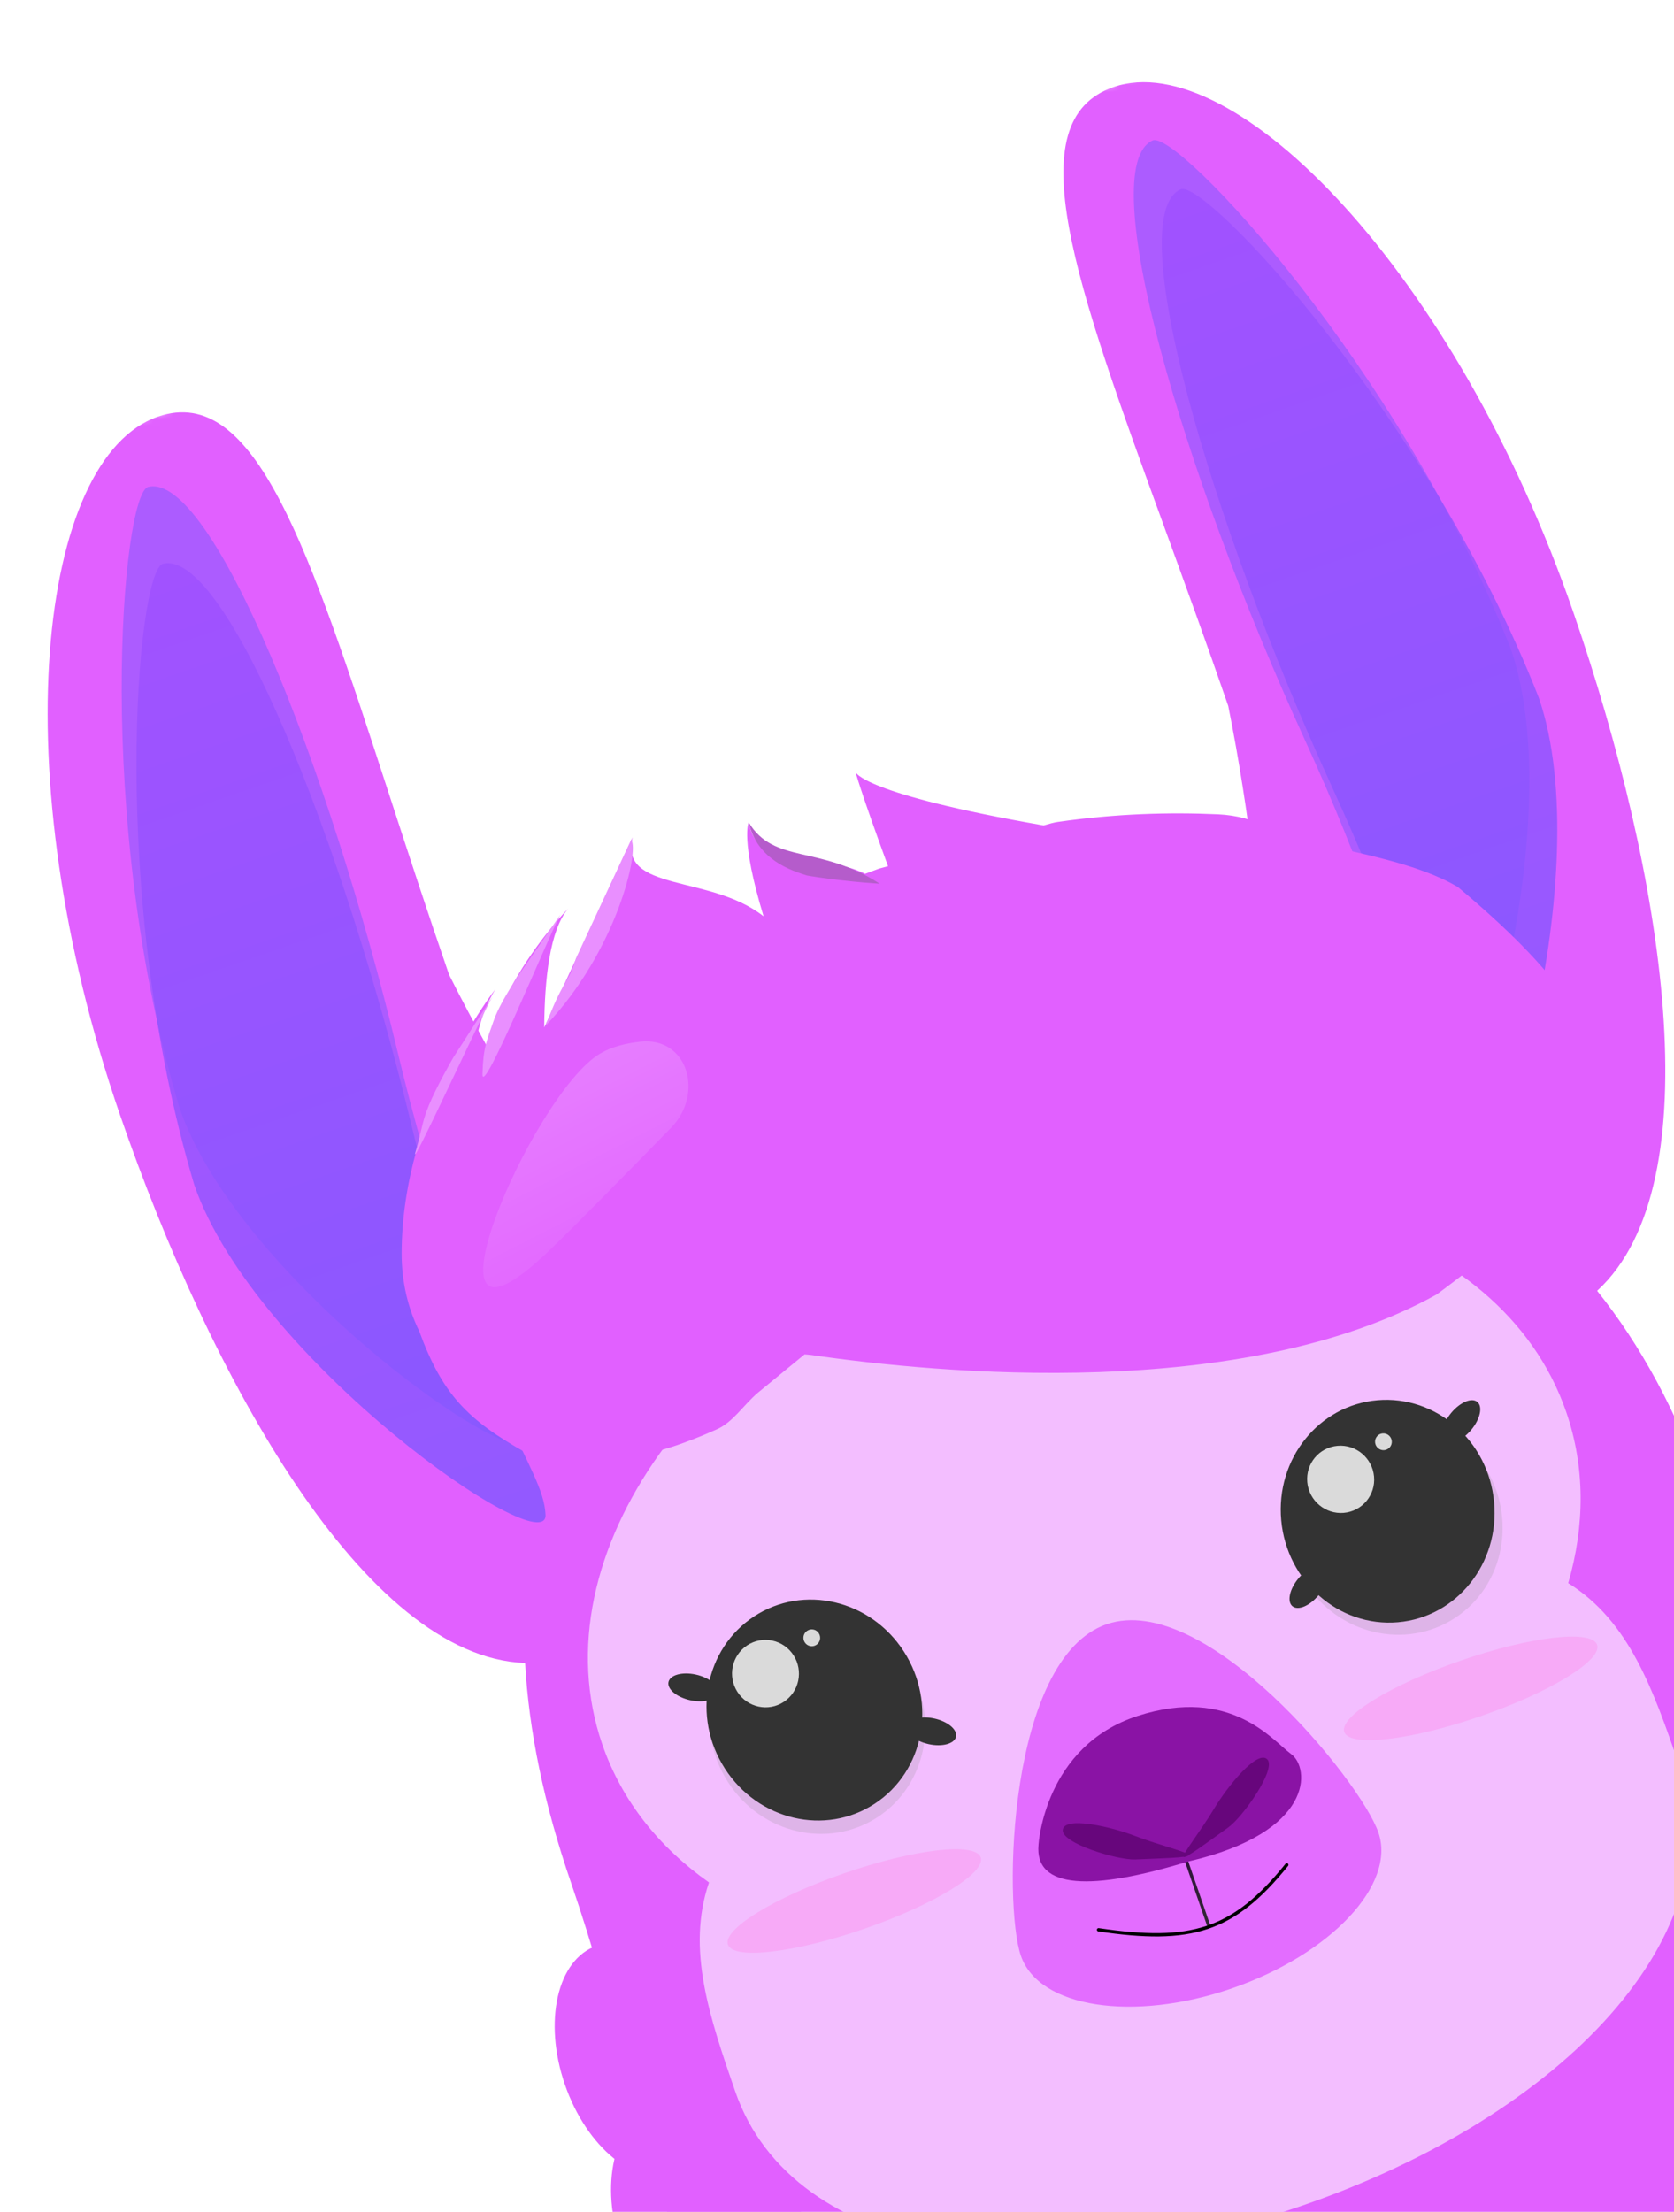 <svg width="246" height="325" viewBox="0 0 246 325" fill="none" xmlns="http://www.w3.org/2000/svg">
<g clip-path="url(#clip0_335_3849)">
<mask id="mask0_335_3849" style="mask-type:alpha" maskUnits="userSpaceOnUse" x="-126" y="-40" width="545" height="461">
<rect x="-126" y="112.076" width="463.367" height="325.997" transform="rotate(-19.029 -126 112.076)" fill="#C4C4C4"/>
</mask>
<g mask="url(#mask0_335_3849)">
<path d="M110.868 283.466C114.065 292.736 105.004 317.484 99.239 319.472C93.474 321.46 86.209 315.558 83.012 306.288C79.815 297.019 81.897 287.892 87.662 285.904C93.427 283.916 107.671 274.197 110.868 283.466Z" fill="#E160FF"/>
<path d="M119.151 307.484C122.348 316.754 113.287 341.502 107.522 343.49C101.757 345.478 94.492 339.576 91.295 330.306C88.098 321.037 90.18 311.91 95.945 309.922C101.71 307.934 115.954 298.215 119.151 307.484Z" fill="#E160FF"/>
<path d="M229.108 236.132C232.305 245.402 254.695 259.302 260.46 257.314C266.225 255.326 268.307 246.2 265.11 236.93C261.913 227.661 254.648 221.758 248.883 223.746C243.118 225.734 225.911 226.863 229.108 236.132Z" fill="#E160FF"/>
<path d="M237.391 260.149C240.588 269.419 262.978 283.319 268.743 281.331C274.508 279.343 276.59 270.217 273.393 260.947C270.196 251.678 262.931 245.775 257.166 247.763C251.401 249.752 234.194 250.88 237.391 260.149Z" fill="#E160FF"/>
<path d="M241.495 330.529C241.798 340.322 259.07 360.309 265.171 360.153C271.272 359.996 275.973 351.93 275.671 342.137C275.369 332.345 270.178 324.533 264.077 324.69C257.976 324.847 241.193 320.736 241.495 330.529Z" fill="#DDE8EF"/>
<path d="M243.352 284.969C246.549 294.238 268.939 308.139 274.704 306.15C280.469 304.162 282.551 295.036 279.354 285.767C276.157 276.497 268.892 270.594 263.127 272.583C257.362 274.571 240.155 275.699 243.352 284.969Z" fill="#E160FF"/>
<path d="M129.468 330.8C132.665 340.07 123.604 364.818 117.839 366.806C112.074 368.794 104.809 362.892 101.612 353.622C98.415 344.353 100.497 335.226 106.262 333.238C112.026 331.25 126.271 321.531 129.468 330.8Z" fill="#E160FF"/>
<path fill-rule="evenodd" clip-rule="evenodd" d="M77.164 244.35C53.612 243.505 30.988 202.529 17.64 163.828C0.195 113.247 5.719 67.251 23.206 61.22C37.501 56.29 45.358 80.411 57.28 117.013C59.941 125.185 62.806 133.979 65.99 143.211C73.328 157.805 81.324 170.366 88.242 181.231C90.677 185.057 92.979 188.673 95.072 192.094C104.898 181.608 118.354 173.628 134.481 168.066C152.355 161.901 170.879 159.615 188.009 162.48C187.431 157.842 186.938 152.787 186.41 147.375C185.158 134.556 183.712 119.736 180.493 103.721C177.31 94.49 174.144 85.8 171.202 77.725L171.202 77.724L171.202 77.724C158.026 41.554 149.343 17.718 163.638 12.788C181.125 6.757 213.828 39.568 231.273 90.15C244.454 128.368 251.879 173.91 234.705 189.663C241.083 197.629 246.463 207.425 250.539 219.243C252.773 225.719 255.428 232.735 258.229 240.136C280.178 298.126 311.1 379.827 218.526 411.755C130.378 442.156 109.201 365.715 92.864 306.742C89.854 295.877 87.008 285.604 83.938 276.702C79.909 265.021 77.714 254.242 77.164 244.35Z" fill="#E160FF"/>
<path fill-rule="evenodd" clip-rule="evenodd" d="M230.454 232.615C232.904 224.174 232.957 215.577 230.158 207.463C220.562 179.64 181.074 168.021 141.959 181.511C102.844 195.001 78.914 228.493 88.51 256.316C91.361 264.584 96.852 271.421 104.189 276.593C100.836 286.405 104.276 296.379 108.03 307.265C116.51 331.853 153.131 337.265 191.444 324.052C229.758 310.838 255.256 284.001 246.776 259.413C242.959 248.345 239.467 238.221 230.454 232.615Z" fill="#F3BEFF"/>
<path d="M222.023 95.344C230.914 121.124 215.467 171.21 211.262 165.33C207.057 159.45 209.779 148.137 191.682 108.557C173.584 68.978 160.713 24.547 169.382 20.641C173.001 19.01 205.886 54.178 222.023 95.344Z" fill="#AC5CFF"/>
<path d="M226.134 102.525C235.025 128.305 219.578 178.391 215.373 172.511C211.168 166.63 213.891 155.318 195.793 115.738C177.695 76.159 164.824 31.728 173.494 27.821C177.112 26.191 209.997 61.358 226.134 102.525Z" fill="url(#paint0_linear_335_3849)" fill-opacity="0.8"/>
<path d="M26.384 162.817C35.275 188.596 78.313 218.512 77.999 211.289C77.685 204.067 68.567 196.838 58.419 154.517C48.27 112.196 31.016 69.276 21.781 71.545C17.927 72.492 13.712 120.455 26.384 162.817Z" fill="#AC5CFF"/>
<path d="M28.552 174.107C37.442 199.886 80.481 229.802 80.167 222.58C79.853 215.357 70.735 208.128 60.587 165.807C50.438 123.486 33.184 80.567 23.949 82.835C20.095 83.782 15.88 131.745 28.552 174.107Z" fill="url(#paint1_linear_335_3849)" fill-opacity="0.8"/>
<path d="M202.561 269.257C205.195 276.894 195.57 287.141 181.063 292.145C166.556 297.148 152.66 295.013 150.027 287.376C147.393 279.739 148.108 243.658 162.615 238.655C177.122 233.651 199.928 261.62 202.561 269.257Z" fill="#E36DFF"/>
<line x1="172.912" y1="269.27" x2="177.682" y2="283.103" stroke="url(#paint2_linear_335_3849)" stroke-width="0.466"/>
<path d="M161.435 283.547C174.999 285.556 181.203 283.797 189.1 274.006" stroke="black" stroke-width="0.488" stroke-linecap="round" stroke-linejoin="round"/>
<path d="M167.181 252.128C180.909 247.698 187.044 255.772 189.76 257.749C192.476 259.727 193.252 269.219 174.561 273.527C160.532 277.825 151.993 277.637 152.615 271.039C152.615 271.039 153.454 256.558 167.181 252.128Z" fill="#8A13A5"/>
<path d="M186.205 258.478C187.69 259.848 182.618 266.993 180.536 268.48C177.572 270.597 174.242 273.109 173.944 272.834C173.646 272.559 176.527 268.919 178.433 265.727C180.34 262.535 184.721 257.108 186.205 258.478Z" fill="#67067C"/>
<path d="M156.179 268.834C155.855 270.828 164.253 273.327 166.808 273.215C170.447 273.055 174.618 272.98 174.683 272.579C174.748 272.179 170.236 271.089 166.767 269.751C163.298 268.412 156.503 266.84 156.179 268.834Z" fill="#67067C"/>
<mask id="mask1_335_3849" style="mask-type:luminance" maskUnits="userSpaceOnUse" x="12" y="79" width="291" height="291">
<circle cx="157.467" cy="224.355" r="145.257" transform="rotate(-19.029 157.467 224.355)" fill="white"/>
</mask>
<g mask="url(#mask1_335_3849)">
<path d="M133.269 244.625C138.16 252.226 136.238 262.24 128.977 266.992C121.715 271.744 111.863 269.434 106.972 261.833C102.08 254.232 104.002 244.218 111.264 239.466C118.525 234.714 128.377 237.024 133.269 244.625Z" fill="#8C8C8C" fill-opacity="0.2"/>
<path d="M218.11 215.365C223.002 222.966 221.08 232.98 213.818 237.732C206.557 242.484 196.705 240.174 191.813 232.573C186.922 224.972 188.844 214.957 196.105 210.206C203.367 205.454 213.219 207.763 218.11 215.365Z" fill="#8C8C8C" fill-opacity="0.2"/>
<path d="M188.28 223.389C189.11 232.398 196.785 239.103 205.423 238.363C214.061 237.624 220.391 229.721 219.561 220.711C218.731 211.702 211.056 204.997 202.418 205.737C193.78 206.476 187.45 214.379 188.28 223.389Z" fill="#333333"/>
<path d="M132.825 242.661C137.716 250.262 135.795 260.276 128.533 265.028C121.271 269.78 111.419 267.47 106.528 259.869C101.637 252.267 103.558 242.253 110.82 237.501C118.082 232.749 127.934 235.059 132.825 242.661Z" fill="#333333"/>
<ellipse cx="4.924" cy="4.945" rx="4.924" ry="4.945" transform="matrix(0.996 -0.085 0.092 0.996 191.655 212.857)" fill="#DADADA"/>
<ellipse cx="1.231" cy="1.236" rx="1.231" ry="1.236" transform="matrix(0.996 -0.085 0.092 0.996 201.96 210.718)" fill="#DADADA"/>
<ellipse cx="4.924" cy="4.945" rx="4.924" ry="4.945" transform="matrix(0.837 -0.547 0.542 0.841 105.689 244.442)" fill="#DADADA"/>
<ellipse cx="1.231" cy="1.236" rx="1.231" ry="1.236" transform="matrix(0.837 -0.547 0.542 0.841 117.594 240.282)" fill="#DADADA"/>
<ellipse cx="3.693" cy="1.929" rx="3.693" ry="1.929" transform="matrix(0.639 -0.769 0.764 0.645 188.448 234.757)" fill="#333333"/>
<ellipse cx="3.693" cy="1.929" rx="3.693" ry="1.929" transform="matrix(0.639 -0.769 0.764 0.645 210.909 210.429)" fill="#333333"/>
<ellipse cx="3.693" cy="1.929" rx="3.693" ry="1.929" transform="matrix(-0.977 -0.212 -0.204 0.979 140.884 253.281)" fill="#333333"/>
<ellipse cx="3.693" cy="1.929" rx="3.693" ry="1.929" transform="matrix(-0.977 -0.212 -0.204 0.979 105.845 246.828)" fill="#333333"/>
<g filter="url(#filter0_f_335_3849)">
<ellipse cx="125.545" cy="279.318" rx="19.651" ry="4.338" transform="rotate(-19.029 125.545 279.318)" fill="#FF7BE2" fill-opacity="0.3"/>
</g>
<g filter="url(#filter1_f_335_3849)">
<ellipse cx="216.121" cy="248.079" rx="19.651" ry="4.338" transform="rotate(-19.029 216.121 248.079)" fill="#FF7BE2" fill-opacity="0.3"/>
</g>
</g>
<mask id="mask2_335_3849" style="mask-type:alpha" maskUnits="userSpaceOnUse" x="12" y="79" width="291" height="291">
<circle cx="157.467" cy="224.355" r="145.257" transform="rotate(-19.029 157.467 224.355)" fill="#C4C4C4"/>
</mask>
<g mask="url(#mask2_335_3849)">
<path d="M192.039 123.581C199.605 125.351 208.444 126.886 214.233 130.331C243.264 154.617 241.622 167.695 211.138 190.19C182.635 206.028 138.043 201.827 119.199 199.091C118.877 199.046 118.555 199.036 118.234 199.004L111.374 204.636C109.186 206.512 107.707 208.997 105.274 210.043C95.312 214.481 89.202 215.275 77.39 213.51C68.614 208.602 64.987 204.81 61.596 195.57C59.959 192.22 59.021 188.395 59.023 184.194C59.034 162.835 72.797 145.343 72.797 145.343C68.655 152.142 69.271 160.248 70.291 165.311C70.33 165.271 70.37 165.233 70.412 165.195C68.303 148.819 83.494 133.502 83.494 133.502C80.802 136.634 80.019 143.892 79.975 150.965L92.965 123.026C90.933 131.102 104.315 128.445 112.159 134.596C112.17 134.59 112.181 134.585 112.193 134.579C108.777 123.345 110.019 120.83 110.019 120.83C111.557 128.519 120.339 124.99 127.124 128.394C127.824 128.14 128.494 127.873 129.208 127.621C129.644 127.501 130.067 127.392 130.5 127.276C126.326 115.889 125.733 113.453 125.733 113.453C125.733 113.453 126.558 116.605 153.366 121.283C154.18 121.04 154.908 120.846 155.443 120.771C163.976 119.542 171.824 119.332 178.963 119.647C184.864 119.925 187.018 122.405 192.039 123.581Z" fill="#E160FF"/>
<path d="M72.389 146.394C70.383 149.965 60.068 172.575 61.05 169.286C62.101 165.768 61.894 165.205 63.019 162.418C64.115 159.702 66.63 155.357 66.63 155.357L72.389 146.394C72.529 146.146 72.628 145.99 72.681 145.941L72.389 146.394Z" fill="#E98FFF"/>
<path d="M82.359 134.388C80.765 137.128 70.801 161.595 70.902 157.809C71.008 153.858 71.529 152.903 72.576 149.892C73.596 146.958 76.917 142.249 76.917 142.249L82.359 134.388C82.429 134.267 82.483 134.189 82.519 134.157L82.359 134.388Z" fill="#E98FFF"/>
<path d="M92.752 123.384C94.017 124.964 90.61 139.758 80.191 150.692C82.725 143.851 83.498 144.624 84.624 140.844L92.752 123.384Z" fill="#E98FFF"/>
<path d="M110.019 120.831C113.769 127.024 120.44 124.087 129.277 129.848C123.275 129.471 118.585 128.642 118.585 128.642C116.383 127.933 111.28 126.39 110.019 120.831Z" fill="#B55CCB"/>
<path d="M80.733 183.729C59.529 204.125 78.15 160.723 88.182 154.809C89.867 153.816 91.939 153.285 94.121 153.054C101.055 152.32 103.497 160.704 98.63 165.691C92.228 172.251 84.607 180.002 80.733 183.729Z" fill="url(#paint3_linear_335_3849)" fill-opacity="0.3"/>
</g>
</g>
</g>
<defs>
<filter id="filter0_f_335_3849" x="100.41" y="265.207" width="50.27" height="28.221" filterUnits="userSpaceOnUse" color-interpolation-filters="sRGB">
<feFlood flood-opacity="0" result="BackgroundImageFix"/>
<feBlend mode="normal" in="SourceGraphic" in2="BackgroundImageFix" result="shape"/>
<feGaussianBlur stdDeviation="3.252" result="effect1_foregroundBlur_335_3849"/>
</filter>
<filter id="filter1_f_335_3849" x="190.986" y="233.968" width="50.27" height="28.221" filterUnits="userSpaceOnUse" color-interpolation-filters="sRGB">
<feFlood flood-opacity="0" result="BackgroundImageFix"/>
<feBlend mode="normal" in="SourceGraphic" in2="BackgroundImageFix" result="shape"/>
<feGaussianBlur stdDeviation="3.252" result="effect1_foregroundBlur_335_3849"/>
</filter>
<linearGradient id="paint0_linear_335_3849" x1="180.967" y1="25.242" x2="230.263" y2="168.175" gradientUnits="userSpaceOnUse">
<stop stop-color="#9F50FF"/>
<stop offset="1" stop-color="#7F58FF"/>
</linearGradient>
<linearGradient id="paint1_linear_335_3849" x1="16.474" y1="85.411" x2="65.77" y2="228.344" gradientUnits="userSpaceOnUse">
<stop stop-color="#9F50FF"/>
<stop offset="1" stop-color="#7F58FF"/>
</linearGradient>
<linearGradient id="paint2_linear_335_3849" x1="170.701" y1="261.977" x2="179.649" y2="288.131" gradientUnits="userSpaceOnUse">
<stop stop-color="#2D0047"/>
<stop offset="1" stop-color="#34312F"/>
</linearGradient>
<linearGradient id="paint3_linear_335_3849" x1="57.062" y1="144.08" x2="84.471" y2="197.735" gradientUnits="userSpaceOnUse">
<stop stop-color="white"/>
<stop offset="1" stop-color="white" stop-opacity="0"/>
</linearGradient>
<clipPath id="clip0_335_3849">
<rect width="246" height="325" fill="white"/>
</clipPath>
</defs>
</svg>
